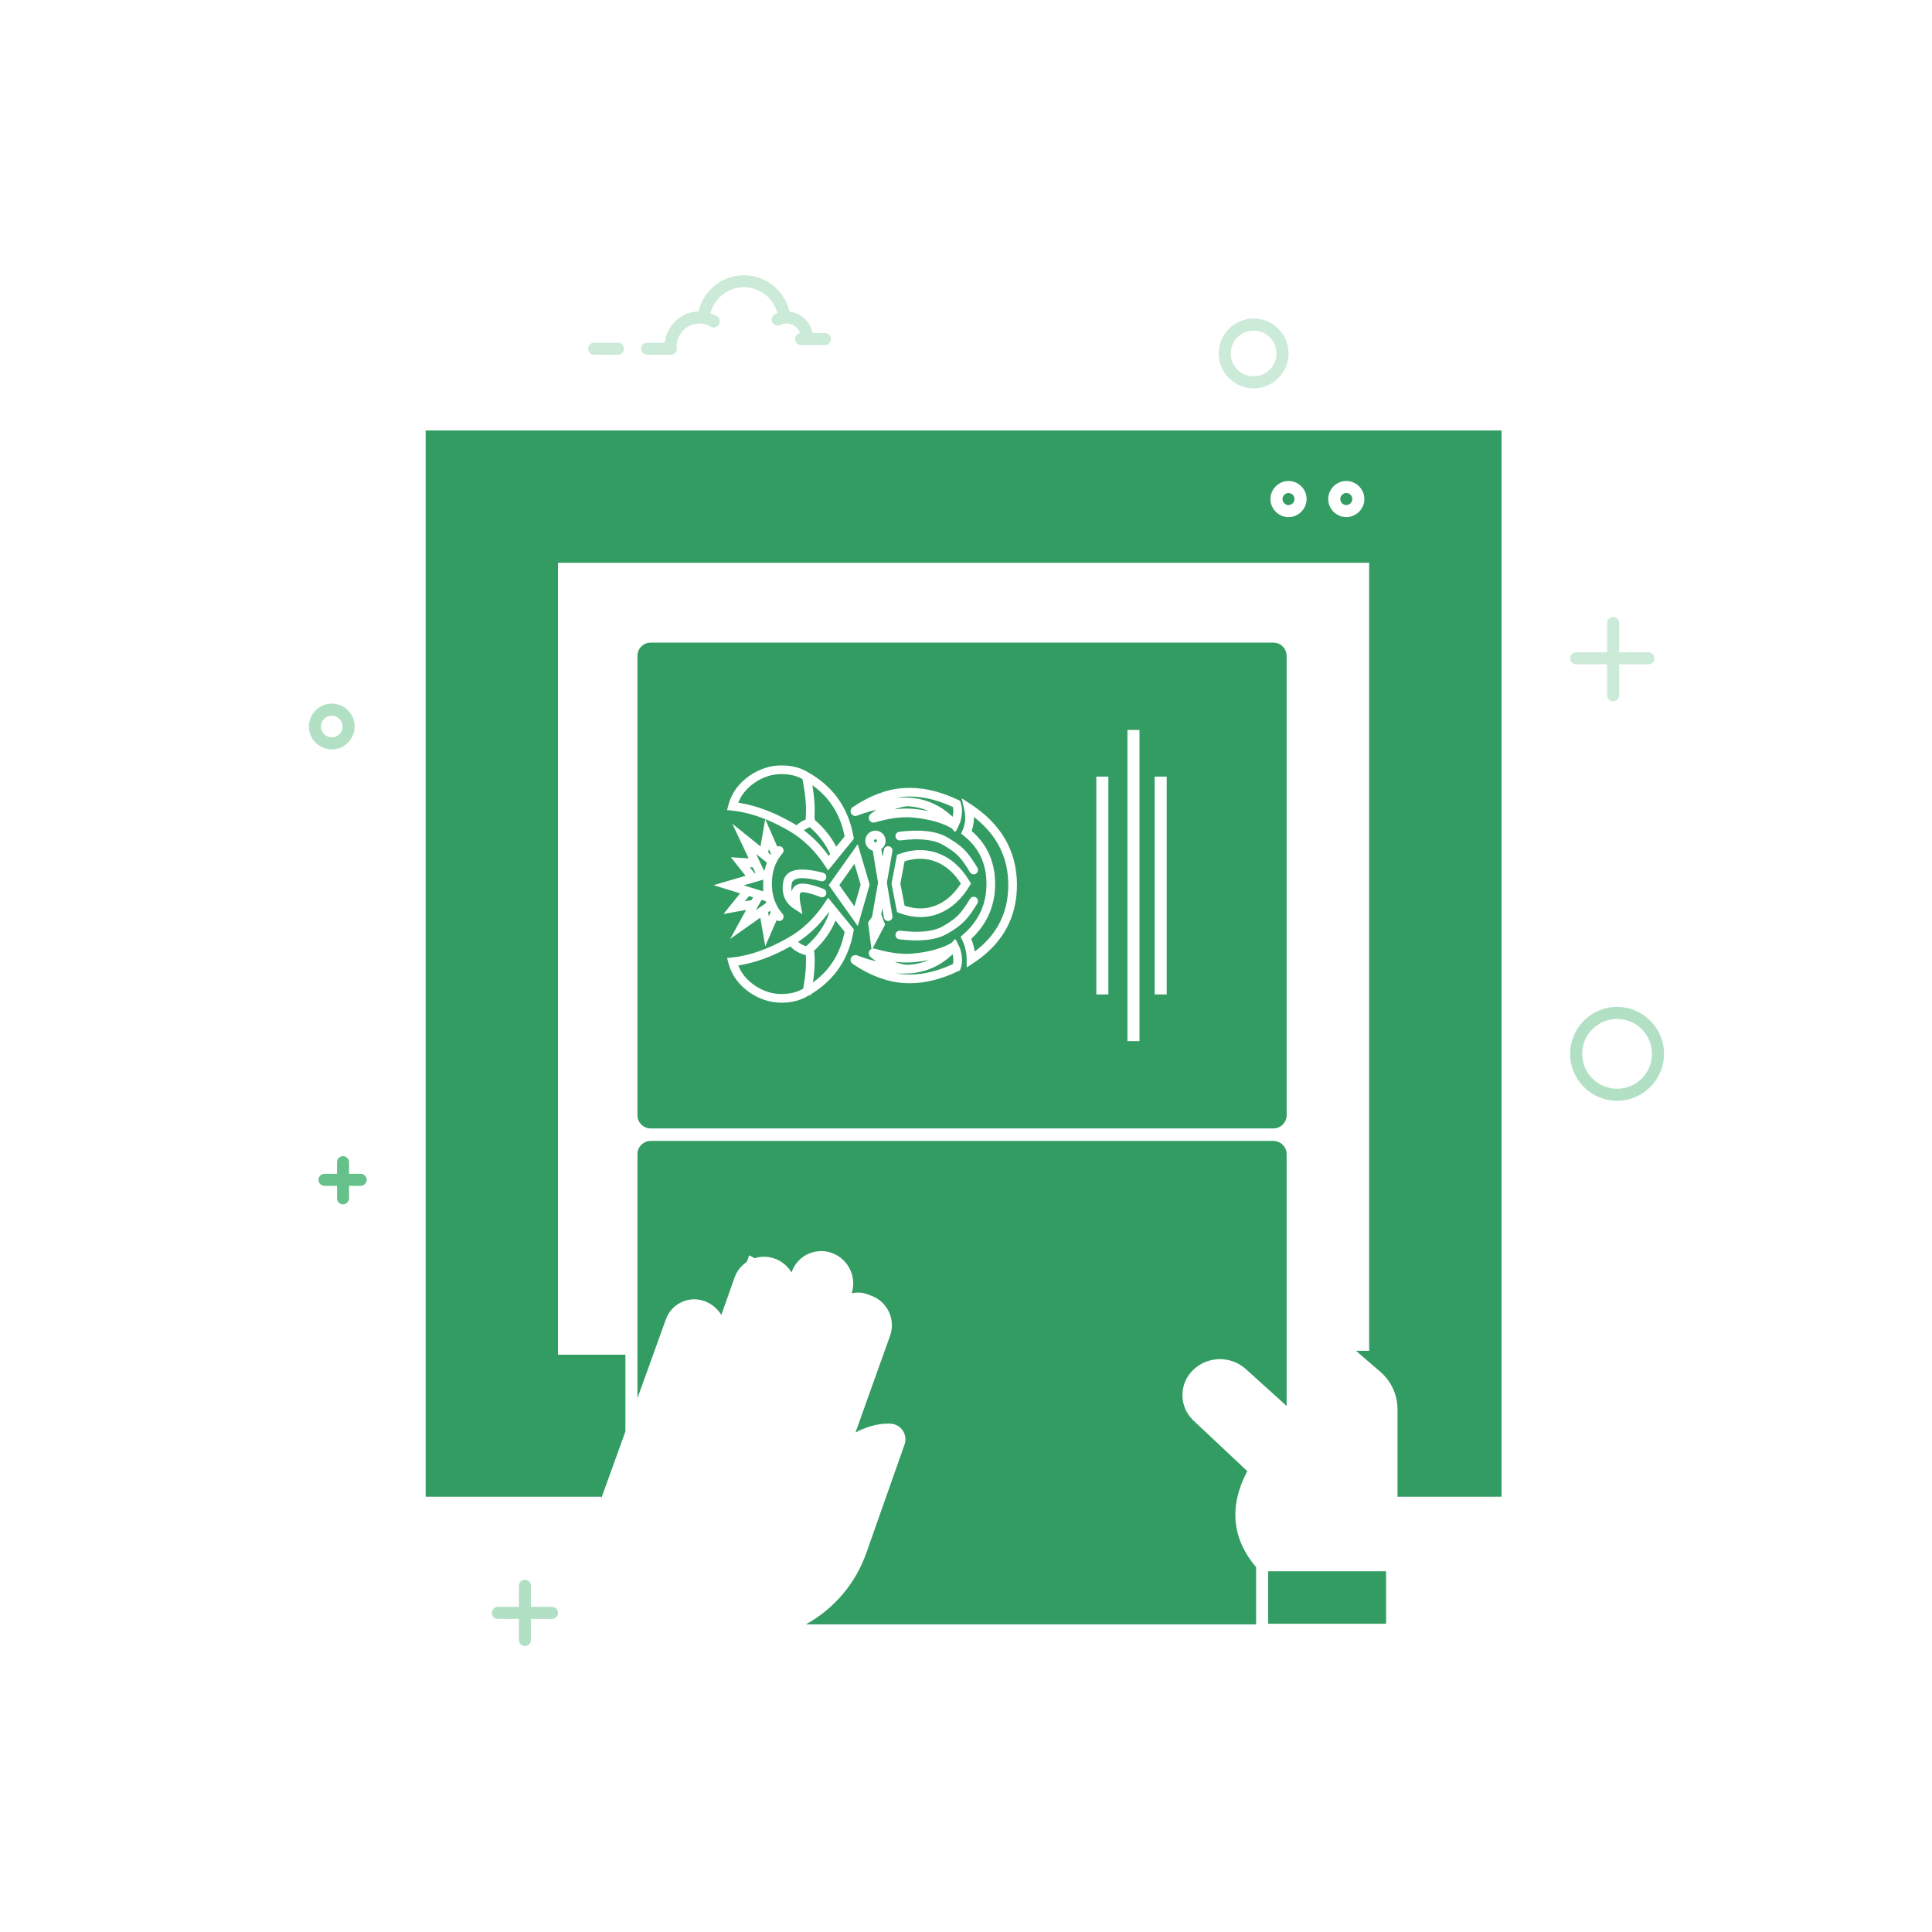 <svg width="400" height="400" viewBox="0 0 400 400" fill="none" xmlns="http://www.w3.org/2000/svg">
<rect width="400" height="400" fill="white"/>
<path fill-rule="evenodd" clip-rule="evenodd" d="M130.73 280.168H117.101V118.551H281.741V270.106V278.237H277.919L288.091 288.93V311.625H312.123V87.873H87.375V311.444H125.709L130.73 296.884V280.168Z" fill="#339C63"/>
<path d="M278.735 105.814C280.111 105.814 281.227 104.698 281.227 103.322C281.227 101.946 280.111 100.83 278.735 100.83C277.358 100.83 276.243 101.946 276.243 103.322C276.243 104.698 277.358 105.814 278.735 105.814Z" stroke="white" stroke-width="2.5"/>
<path d="M266.775 105.814C268.151 105.814 269.267 104.698 269.267 103.322C269.267 101.946 268.151 100.83 266.775 100.83C265.398 100.83 264.283 101.946 264.283 103.322C264.283 104.698 265.398 105.814 266.775 105.814Z" stroke="white" stroke-width="2.5"/>
<path d="M86.877 311.443V326.476" stroke="white" stroke-width="2.5"/>
<path d="M312.123 311.443V326.476" stroke="white" stroke-width="2.5"/>
<path fill-rule="evenodd" clip-rule="evenodd" d="M130.729 230.881V135.803C130.729 133.594 132.52 131.803 134.729 131.803H263.63C265.839 131.803 267.63 133.594 267.63 135.803V230.881C267.63 233.09 265.839 234.881 263.63 234.881H134.729C132.52 234.881 130.729 233.09 130.729 230.881Z" stroke="white" stroke-width="2.5"/>
<path fill-rule="evenodd" clip-rule="evenodd" d="M130.729 230.881V135.803C130.729 133.594 132.52 131.803 134.729 131.803H263.63C265.839 131.803 267.63 133.594 267.63 135.803V230.881C267.63 233.09 265.839 234.881 263.63 234.881H134.729C132.52 234.881 130.729 233.09 130.729 230.881Z" fill="#339C63"/>
<path fill-rule="evenodd" clip-rule="evenodd" d="M160.461 337.553C163.379 336.269 166.12 334.658 168.684 332.722C171.247 330.785 173.627 328.525 175.826 325.943L186.295 297.231L180.657 295.99L175.826 298.556L169.786 311.126L183.668 270.879L175.826 268.52L162.862 299.825L175.826 262.737L167.37 259.9L154.083 295.99L163.746 264.444L155.118 259.9L142.432 294.019L150.643 274.92C149.185 272.899 147.701 271.552 146.192 270.879C144.682 270.206 143.146 270.206 141.584 270.879L130.729 293.691V238.973C130.729 236.764 132.52 234.973 134.729 234.973H263.63C265.839 234.973 267.63 236.764 267.63 238.973V294.019C258.645 282.404 252.211 279.133 248.326 284.206C244.441 289.279 248.263 296.321 259.791 305.332C257.48 308.857 256.434 312.074 256.654 314.983C256.874 317.891 258.425 321.362 261.308 325.396L261.693 333.36C261.8 335.566 260.098 337.441 257.891 337.548C257.827 337.551 257.762 337.553 257.698 337.553H160.461Z" fill="#339C63"/>
<path d="M287.242 324.979H261.897V338.058H287.242V324.979Z" fill="#339C63"/>
<path d="M259.549 80.399C263.54 80.399 266.775 77.164 266.775 73.173C266.775 69.182 263.54 65.947 259.549 65.947C255.558 65.947 252.323 69.182 252.323 73.173C252.323 77.164 255.558 80.399 259.549 80.399ZM259.549 77.907C256.934 77.907 254.815 75.788 254.815 73.173C254.815 70.558 256.934 68.439 259.549 68.439C262.164 68.439 264.283 70.558 264.283 73.173C264.283 75.788 262.164 77.907 259.549 77.907Z" fill="#CCEAD8"/>
<path d="M85.631 86.626H313.369V312.371H289.336L289.337 322.822L289.465 322.822V338.669L282.986 338.669L282.987 343.434C282.987 344.122 282.429 344.68 281.741 344.68C281.096 344.68 280.565 344.189 280.501 343.561L280.495 343.434L280.495 338.669H275.013L275.013 341.441C275.013 342.129 274.456 342.686 273.767 342.686C273.122 342.686 272.592 342.196 272.528 341.568L272.522 341.441L272.521 338.669H261.309L261.309 338.798H162.644V338.433L161.018 339.245L159.905 337.016L164.76 334.592C170.35 331.8 174.667 326.994 176.848 321.152L177.004 320.722L184.927 298.24C184.952 298.171 184.966 298.099 184.969 298.026C184.988 297.614 184.669 297.264 184.257 297.245C183.22 297.198 182.177 297.327 181.122 297.635C179.364 298.149 177.615 299.018 175.873 300.249L175.783 300.312L171.065 313.512L168.719 312.673L181.929 275.721C182.645 273.718 181.673 271.518 179.741 270.686L179.552 270.61L178.702 270.293C177.185 269.731 175.509 270.455 174.869 271.915L174.802 272.08L174.771 272.068L164.033 301.456L161.692 300.601L173.905 267.178C174.673 265.078 173.671 262.758 171.647 261.864L171.392 261.761L171.355 261.747C169.342 261.034 167.139 262.031 166.334 263.983L166.26 264.174L164.037 270.445L163.933 270.407L154.16 297.368L151.818 296.519L162.06 268.26C162.814 266.18 161.808 263.887 159.797 263.02L159.536 262.918C157.514 262.203 155.301 263.208 154.494 265.169L154.421 265.362L150.147 277.456C150.097 277.655 150.039 277.853 149.971 278.05L149.888 278.278L149.482 279.333L148.852 281.119L148.802 281.101L143.022 296.133L140.696 295.239L147.151 278.453L147.752 276.752C148.193 274.754 147.177 272.671 145.25 271.82C145.171 271.785 145.09 271.752 145.009 271.723C143.128 271.044 141.06 271.965 140.292 273.786L140.22 273.971L126.498 311.983C124.973 316.209 124.782 320.798 125.946 325.129L126.076 325.593L123.684 326.292C122.352 321.735 122.379 316.899 123.746 312.372L85.631 312.371L85.631 86.626ZM88.123 89.118L88.123 309.88H124.497L124.496 310.188L129.484 296.372L129.483 280.477L115.531 280.478L115.531 116.526H283.469V279.668L280.737 279.667L285.795 284.031C287.964 285.902 289.243 288.594 289.332 291.448L289.337 291.765L289.336 309.879L310.878 309.88V89.118H88.123ZM262.554 325.314V336.178H286.972V325.314H262.554ZM248.619 292.114L248.705 292.201L261.362 304.1L260.874 304.953C257.062 311.612 257.42 317.475 261.933 322.823L286.845 322.822L286.845 291.765C286.845 289.617 285.951 287.57 284.385 286.112L284.167 285.917L268.876 272.725V293.333L280.999 304.282L279.329 306.131L256.276 285.311C254.128 283.371 250.847 283.421 248.759 285.424C246.873 287.233 246.811 290.228 248.619 292.114ZM118.023 119.018L118.023 277.986H129.483L129.484 238.959C129.484 237.336 130.223 235.885 131.383 234.926C130.288 234.02 129.568 232.676 129.491 231.163L129.484 230.894V135.789C129.484 132.971 131.711 130.674 134.501 130.561L134.717 130.556H263.644C266.462 130.556 268.759 132.783 268.872 135.573L268.876 135.789V230.894C268.876 232.517 268.138 233.967 266.978 234.927C268.086 235.843 268.81 237.208 268.872 238.743L268.876 238.959L268.876 269.434L277.918 277.235L277.919 277.176L280.978 277.176V119.018H118.023ZM131.976 289.469L137.876 273.125C139.045 269.888 142.617 268.21 145.855 269.379C145.991 269.428 146.125 269.482 146.257 269.541C147.587 270.128 148.64 271.088 149.344 272.247L152.071 264.532C153.241 261.222 156.818 259.452 160.141 260.493L160.479 260.61C161.959 261.164 163.127 262.189 163.874 263.452L163.912 263.342C165.082 260.043 168.65 258.282 171.962 259.323L172.187 259.399C172.269 259.428 172.269 259.428 172.35 259.459C175.683 260.742 177.414 264.398 176.336 267.769C177.301 267.531 178.341 267.553 179.349 267.881L179.572 267.958L180.421 268.275C183.682 269.49 185.397 273.046 184.351 276.336L184.276 276.56L177.12 296.574C178.21 296.012 179.312 295.568 180.424 295.243C181.593 294.902 182.764 294.735 183.932 294.744L184.37 294.756C186.157 294.838 187.54 296.353 187.458 298.14C187.447 298.378 187.41 298.613 187.348 298.842L187.277 299.069L179.354 321.55C177.135 327.848 172.678 333.095 166.853 336.307L260.063 336.305V324.468L260.054 324.459C255.084 318.589 254.439 311.964 258.107 304.827L258.235 304.581L247.019 294.037L246.821 293.839C244.06 290.96 244.155 286.387 247.034 283.626C249.998 280.782 254.618 280.651 257.736 283.278L257.946 283.462L266.385 291.084L266.385 238.959C266.385 237.501 265.247 236.31 263.811 236.223L263.644 236.218H134.717C133.259 236.218 132.067 237.356 131.981 238.792L131.976 238.959L131.976 289.469ZM131.976 135.789V230.894C131.976 232.351 133.114 233.543 134.55 233.63L134.717 233.635H263.644C265.102 233.635 266.294 232.497 266.38 231.061L266.385 230.894V135.789C266.385 134.331 265.247 133.139 263.811 133.053L263.644 133.048H134.717C133.203 133.048 131.976 134.275 131.976 135.789ZM239.062 160.793H241.554V205.89H239.062V160.793ZM233.425 151.129H235.917V215.553H233.425V151.129ZM226.983 160.793H229.474V205.89H226.983V160.793ZM198.868 193.954L199.397 193.493C202.635 190.675 204.238 187.2 204.238 183.005C204.238 178.951 202.774 175.724 199.82 173.255L199.53 173.018L198.986 172.587L199.267 171.952C199.587 171.231 199.771 170.523 199.825 169.826C199.872 169.209 199.822 168.522 199.672 167.765L199.601 167.437L199.102 165.267L200.966 166.484C207.277 170.607 210.494 176.156 210.546 183.052C210.596 189.807 207.693 195.201 201.895 199.147L201.528 199.392L200.139 200.304V198.642C200.139 197.947 200.056 197.244 199.89 196.532C199.753 195.941 199.567 195.391 199.333 194.88L199.187 194.578L198.868 193.954ZM203.377 195.698L203.434 195.645L203.476 195.607L203.508 195.576L203.516 195.569L203.533 195.552L203.578 195.51L203.612 195.478L203.601 195.488L203.772 195.324L203.78 195.316L203.799 195.297L203.817 195.28L203.867 195.231L203.897 195.201L203.837 195.26C204.034 195.066 204.226 194.869 204.411 194.669L204.685 194.368L204.821 194.212L204.793 194.245L204.821 194.212L204.836 194.195L204.85 194.179L204.856 194.171L204.901 194.119L205.011 193.988L204.98 194.026L205.077 193.909L205.116 193.862L205.182 193.781L205.197 193.762L205.242 193.706L205.259 193.684L205.298 193.636L205.308 193.623L205.336 193.588L205.35 193.569L205.359 193.558L205.423 193.475L205.424 193.474L205.466 193.419L205.471 193.413L205.529 193.336L205.538 193.324L205.564 193.29L205.591 193.254L205.603 193.238L205.624 193.209L205.653 193.169L205.712 193.089L205.733 193.06L205.769 193.009L205.785 192.987L205.803 192.962L205.808 192.955L205.831 192.922L205.845 192.903L205.851 192.894L205.864 192.876L205.931 192.779L205.951 192.751L205.967 192.727L205.99 192.693L205.992 192.69L206.032 192.631L206.056 192.595L206.071 192.573L206.167 192.428L206.174 192.417L206.252 192.295L206.327 192.176L206.357 192.129L206.38 192.09L206.379 192.093L206.357 192.129L206.348 192.142L206.379 192.093L206.391 192.073L206.399 192.06L206.465 191.951L206.516 191.866L206.586 191.746C206.62 191.687 206.654 191.627 206.688 191.567C206.749 191.46 206.808 191.352 206.865 191.243L206.777 191.408L206.855 191.263L206.906 191.167L206.949 191.084L206.974 191.035L207.049 190.886L207.05 190.884L207.117 190.75L207.193 190.59L207.233 190.505L207.275 190.414L207.233 190.504L207.301 190.357L207.306 190.346L207.375 190.191L207.382 190.175L207.415 190.097L207.457 189.999L207.493 189.913L207.46 189.992L207.533 189.817L207.57 189.723L207.602 189.644C207.623 189.59 207.644 189.536 207.665 189.482L207.686 189.424L207.704 189.376L207.743 189.271L207.741 189.277L207.743 189.271L207.747 189.26L207.751 189.25L207.75 189.252L207.747 189.26L207.743 189.271L207.75 189.252L207.756 189.235L207.818 189.059C207.858 188.946 207.896 188.833 207.932 188.719L207.907 188.795L207.939 188.699L207.987 188.545L207.992 188.529L208.037 188.379L208.051 188.336L208.056 188.318L208.051 188.336C208.089 188.205 208.126 188.073 208.162 187.941L208.113 188.12C208.183 187.867 208.248 187.611 208.307 187.353C208.38 187.032 208.444 186.707 208.499 186.378L208.521 186.242L208.526 186.209L208.541 186.116C208.554 186.028 208.567 185.94 208.579 185.851L208.583 185.824L208.585 185.807L208.579 185.851L208.585 185.806L208.586 185.797L208.579 185.851C208.629 185.489 208.667 185.121 208.696 184.748C208.717 184.465 208.732 184.179 208.742 183.89L208.751 183.464L208.752 183.066C208.711 177.596 206.505 173.097 202.088 169.514L201.743 169.241L201.631 169.155L201.635 169.275L201.635 169.45L201.632 169.623L201.613 169.963C201.57 170.529 201.462 171.095 201.289 171.661L201.177 172L201.16 172.043L201.259 172.125C204.235 174.735 205.826 178.104 206.014 182.181L206.028 182.591L206.032 183.005C206.032 187.293 204.52 190.962 201.519 193.966L201.214 194.264L201.076 194.393L201.127 194.509C201.336 195.02 201.506 195.559 201.638 196.125L201.728 196.547L201.802 196.968L201.806 197.004L202.232 196.675C202.424 196.523 202.611 196.37 202.794 196.214L203.008 196.029L203.218 195.842L203.434 195.645L203.364 195.71L203.283 195.784L203.377 195.698ZM185.398 193.582L185.405 193.47C185.461 193.016 185.847 192.683 186.293 192.683L186.406 192.69C187.588 192.836 188.679 192.91 189.678 192.913L190.048 192.911C192.244 192.879 193.973 192.489 195.234 191.758L195.774 191.439C198.181 189.99 199.048 189.02 200.83 186.096C200.989 185.835 201.259 185.684 201.542 185.667L201.648 185.667C201.791 185.675 201.933 185.717 202.063 185.797C202.486 186.054 202.62 186.606 202.362 187.029C200.305 190.405 199.237 191.511 196.134 193.31C194.58 194.211 192.554 194.67 190.056 194.705L189.657 194.707C188.584 194.703 187.427 194.623 186.186 194.47C185.732 194.414 185.399 194.028 185.398 193.582ZM198.549 177.377L198.536 177.363L198.501 177.326L198.485 177.308L198.483 177.307L198.435 177.257L198.425 177.247L198.392 177.211L198.376 177.197L198.335 177.155L198.309 177.129L198.239 177.06L198.234 177.054L198.216 177.038L198.153 176.976L198.065 176.894L198.057 176.888L198.046 176.878L198.012 176.847L197.986 176.823L197.978 176.816L197.977 176.813L197.931 176.774L197.897 176.743L197.829 176.684L197.875 176.725L197.81 176.668L197.775 176.638L197.745 176.613L197.639 176.524C197.579 176.474 197.518 176.425 197.456 176.377C197.358 176.3 197.258 176.224 197.155 176.148L197.133 176.134L197.11 176.116L197.155 176.148C197.02 176.05 196.88 175.951 196.734 175.852C196.693 175.825 196.652 175.797 196.61 175.77L196.734 175.852C196.513 175.703 196.278 175.552 196.026 175.397L195.774 175.243L195.234 174.924C193.973 174.193 192.244 173.804 190.048 173.772L189.678 173.769L189.299 173.774C188.405 173.792 187.44 173.865 186.406 173.993C185.952 174.049 185.535 173.756 185.426 173.324L185.405 173.213L185.398 173.1C185.399 172.654 185.732 172.269 186.186 172.212C190.53 171.676 193.844 172.045 196.134 173.372C196.603 173.645 197.026 173.901 197.413 174.152C197.538 174.232 197.658 174.312 197.775 174.392C197.811 174.417 197.847 174.441 197.883 174.466C197.936 174.503 197.988 174.539 198.04 174.576C198.159 174.661 198.275 174.745 198.388 174.831C198.42 174.855 198.452 174.879 198.483 174.903C198.594 174.988 198.7 175.073 198.805 175.159L198.905 175.243L199.023 175.344C199.041 175.359 199.059 175.375 199.076 175.39C199.121 175.429 199.164 175.468 199.207 175.506C199.241 175.537 199.274 175.568 199.307 175.598C199.333 175.622 199.358 175.646 199.384 175.67C199.429 175.714 199.475 175.757 199.519 175.801L199.64 175.922L199.699 175.982C199.724 176.007 199.749 176.033 199.773 176.059C199.871 176.162 199.968 176.267 200.064 176.376C200.149 176.472 200.234 176.571 200.318 176.673L200.392 176.762C200.482 176.872 200.571 176.985 200.66 177.102C200.855 177.355 201.05 177.625 201.25 177.917C201.299 177.988 201.348 178.06 201.397 178.134C201.519 178.316 201.644 178.506 201.772 178.706L201.963 179.007L202.362 179.653C202.62 180.076 202.486 180.628 202.063 180.886C201.966 180.945 201.861 180.984 201.755 181.003L201.648 181.016L201.542 181.015C201.259 180.998 200.989 180.847 200.83 180.587L200.803 180.542L200.636 180.27C200.509 180.064 200.386 179.868 200.267 179.682C200.185 179.553 200.105 179.429 200.026 179.31C199.939 179.178 199.854 179.051 199.77 178.929C199.615 178.703 199.465 178.492 199.315 178.294L199.313 178.292L199.306 178.283L199.3 178.275L199.271 178.237L199.267 178.232L199.257 178.219L199.228 178.18L199.286 178.256C199.223 178.173 199.16 178.092 199.097 178.013L199.09 178.004L199.076 177.987L199.072 177.982L199.037 177.938L199.004 177.899L198.986 177.877L198.965 177.852L198.952 177.836L198.906 177.779L198.867 177.734L198.861 177.727L198.852 177.716L198.853 177.718L198.849 177.713L198.826 177.686L198.805 177.662L198.795 177.65L198.785 177.639L198.784 177.637L198.739 177.585L198.709 177.553L198.693 177.535L198.67 177.509L198.653 177.489L198.61 177.443L198.6 177.432L198.593 177.425L198.577 177.405L198.552 177.38L198.549 177.377ZM184.577 182.932L185.721 176.977L186.201 176.804C187.711 176.258 189.182 175.99 190.61 176.002L190.967 176.011C192.15 176.06 193.304 176.303 194.423 176.742C196.872 177.702 198.913 179.502 200.539 182.114L200.758 182.475L201.029 182.934L200.756 183.392C199.086 186.184 196.975 188.107 194.43 189.13C193.252 189.603 192.034 189.85 190.779 189.874L190.437 189.874C189.176 189.857 187.879 189.616 186.551 189.153L186.189 189.021L185.72 188.844L184.577 182.932ZM176.101 167.93L176.109 167.811C176.146 167.535 176.297 167.279 176.54 167.116C180.083 164.727 183.576 163.404 187.013 163.162C190.511 162.916 194.153 163.667 197.931 165.401L198.425 165.633L198.757 165.792L198.881 166.138L198.965 166.397C199.171 167.095 199.222 167.865 199.123 168.701C199.08 169.069 199.014 169.422 198.924 169.76L198.826 170.093L198.853 170.105L198.709 170.424C198.646 170.589 198.577 170.749 198.501 170.905L198.383 171.137L197.979 172.019L197.917 171.983L197.745 172.295L197.003 171.462L196.781 171.34C194.684 170.221 192.032 169.519 188.822 169.243C186.713 169.062 184.15 169.4 181.14 170.265C180.612 170.418 180.059 170.112 179.906 169.583C179.796 169.198 179.926 168.783 180.239 168.532C180.638 168.21 181.035 167.91 181.431 167.633C180.541 167.852 179.624 168.12 178.68 168.438L177.967 168.685L177.439 168.878L177.329 168.912C176.886 169.02 176.42 168.806 176.21 168.396L176.163 168.29L176.127 168.171L176.106 168.051L176.101 167.93ZM176.101 198.752L176.106 198.632L176.127 198.512L176.163 198.393C176.342 197.914 176.849 197.653 177.329 197.771L177.439 197.805L177.967 197.997C179.164 198.425 180.318 198.775 181.431 199.049C181.035 198.772 180.638 198.473 180.239 198.151C179.926 197.899 179.796 197.485 179.906 197.1C179.987 196.818 180.182 196.6 180.426 196.48L179.725 190.984L180.567 189.785C180.567 189.77 180.567 189.755 180.568 189.74L180.58 189.628L181.796 182.738L181.608 181.613L180.691 176.11C179.848 175.877 179.216 175.132 179.153 174.231L179.148 174.08C179.148 172.918 180.09 171.975 181.253 171.975C182.415 171.975 183.357 172.918 183.357 174.08C183.357 174.794 183.002 175.425 182.459 175.805L182.731 177.439L182.996 175.938C183.082 175.45 183.548 175.124 184.036 175.21C184.486 175.29 184.798 175.692 184.776 176.137L184.763 176.249L183.616 182.748L184.764 189.636L184.776 189.748C184.794 190.194 184.478 190.593 184.027 190.668C183.576 190.744 183.148 190.468 183.02 190.041L182.995 189.931L182.681 188.046L182.454 189.332L183.251 191.428L180.642 196.403C180.801 196.366 180.972 196.369 181.14 196.417C184.15 197.283 186.713 197.62 188.822 197.439C192.032 197.163 194.684 196.461 196.781 195.342L197.003 195.221L197.745 194.388L197.917 194.7L197.979 194.664L198.383 195.546C198.506 195.774 198.615 196.012 198.709 196.258L198.853 196.577L198.826 196.59C198.967 197.027 199.066 197.491 199.123 197.981C199.222 198.817 199.171 199.587 198.965 200.286L198.881 200.544L198.757 200.89L198.425 201.05C194.47 202.949 190.663 203.777 187.013 203.52C183.576 203.279 180.083 201.956 176.54 199.567C176.297 199.403 176.146 199.147 176.109 198.871L176.101 198.752ZM186.404 182.931L187.288 187.508L187.5 187.578C189.505 188.212 191.377 188.245 193.139 187.688L193.469 187.576L193.761 187.465C195.608 186.723 197.202 185.407 198.549 183.498L198.784 183.155L198.93 182.929L198.785 182.703C197.55 180.83 196.088 179.497 194.395 178.685L194.075 178.539L193.768 178.412C192.793 178.03 191.788 177.825 190.747 177.799L190.399 177.797L190.049 177.808C189.345 177.843 188.625 177.958 187.888 178.153L187.519 178.257L187.287 178.33L186.404 182.931ZM185.481 165.161L185.927 165.134L186.478 165.113C187.025 165.099 187.562 165.107 188.088 165.137L188.611 165.174L189.01 165.214L189.405 165.263C192.15 165.648 194.603 166.787 196.746 168.667L197.065 168.955L197.233 169.115L197.246 169.068L197.283 168.881L197.315 168.689L197.342 168.492L197.365 168.243L197.377 168.002C197.382 167.766 197.369 167.544 197.338 167.334L197.301 167.129L197.289 167.082L197.169 167.025C193.657 165.416 190.317 164.729 187.139 164.952C186.899 164.969 186.659 164.991 186.418 165.02L186.056 165.068L185.481 165.161ZM185.481 201.521L186.056 201.615C186.418 201.667 186.779 201.706 187.139 201.731C190.317 201.954 193.657 201.267 197.169 199.658L197.289 199.601L197.301 199.553C197.358 199.286 197.384 198.995 197.377 198.681L197.365 198.44L197.342 198.19C197.326 198.058 197.307 197.928 197.283 197.802L197.246 197.615L197.233 197.567L197.065 197.728C194.847 199.78 192.288 201.015 189.405 201.419L189.01 201.469L188.611 201.509C187.919 201.568 187.208 201.588 186.478 201.57L185.927 201.549L185.481 201.521ZM185.217 167.566L185.589 167.522C186.629 167.408 187.607 167.375 188.522 167.424L188.975 167.456L189.544 167.51C190.508 167.609 191.428 167.746 192.302 167.922C191.101 167.398 189.82 167.078 188.457 166.961C188.259 166.944 188.059 166.931 187.856 166.927L187.568 166.953C187.006 167.015 186.432 167.142 185.846 167.336L185.493 167.46L185.217 167.566ZM185.217 199.116L185.493 199.223C186.202 199.487 186.894 199.655 187.568 199.729L187.856 199.755C188.059 199.752 188.259 199.738 188.457 199.721C189.82 199.604 191.101 199.285 192.302 198.76C191.428 198.936 190.508 199.074 189.544 199.173L188.975 199.227C187.931 199.316 186.802 199.294 185.589 199.161L185.217 199.116ZM180.942 174.08C180.942 174.252 181.081 174.391 181.253 174.391C181.424 174.391 181.563 174.252 181.563 174.08C181.563 173.909 181.424 173.769 181.253 173.769C181.081 173.769 180.942 173.909 180.942 174.08ZM171.581 183.249L177.583 174.783L180.058 183.162L177.593 191.735L171.581 183.249ZM173.78 183.251L176.899 187.654L178.189 183.169L176.909 178.836L173.78 183.251ZM168.197 162.578C168.288 163.124 168.365 163.656 168.43 164.175C168.439 164.254 168.448 164.332 168.458 164.41C168.5 164.766 168.535 165.115 168.565 165.457C168.57 165.517 168.575 165.577 168.579 165.636C168.588 165.735 168.595 165.833 168.602 165.931L168.609 166.044L168.617 166.151C168.625 166.278 168.632 166.404 168.638 166.529C168.64 166.573 168.642 166.618 168.644 166.662C168.65 166.785 168.654 166.905 168.658 167.025C168.66 167.098 168.662 167.17 168.664 167.242C168.666 167.336 168.668 167.43 168.669 167.522L168.67 167.668L168.671 167.812C168.671 167.894 168.67 167.975 168.67 168.056L168.665 168.318L168.659 168.548C168.657 168.612 168.655 168.675 168.652 168.738C168.647 168.853 168.642 168.967 168.635 169.08L168.629 169.177L168.73 169.797C170.643 171.466 172.113 173.3 173.134 175.298L174.869 173.169L174.785 172.753C173.89 168.578 171.816 165.28 168.541 162.828L168.197 162.578ZM166.445 171.917L166.482 171.944C168.26 173.286 169.864 174.911 171.292 176.815L171.58 177.206L171.881 176.838C170.988 174.813 169.589 172.954 167.676 171.259C167.206 171.428 166.797 171.647 166.445 171.917ZM165.235 195L165.39 195.13C165.81 195.464 166.311 195.724 166.9 195.91C169.217 193.873 170.788 191.601 171.629 189.087L171.667 188.968L171.579 188.86L171.292 189.253C169.538 191.592 167.518 193.509 165.235 195ZM162.136 182.702C162.567 179.935 165.496 179.414 170.416 180.697C170.895 180.822 171.183 181.312 171.058 181.791C170.961 182.16 170.649 182.415 170.292 182.456L170.184 182.462C170.111 182.462 170.037 182.452 169.963 182.433C168.381 182.02 167.135 181.822 166.194 181.81L166.01 181.81C164.69 181.83 164.022 182.248 163.908 182.979C163.821 183.538 163.815 184.039 163.891 184.489L163.906 184.569L163.914 184.541C164.08 183.946 164.399 183.505 164.895 183.229L165.034 183.157C166.082 182.668 167.834 183 170.514 184.04C170.976 184.219 171.205 184.739 171.026 185.201C170.902 185.52 170.615 185.729 170.296 185.767L170.189 185.773C170.081 185.773 169.972 185.754 169.865 185.712L169.329 185.51C167.876 184.979 166.812 184.729 166.215 184.721L166.108 184.722C165.973 184.727 165.868 184.748 165.793 184.783C165.724 184.815 165.654 184.926 165.605 185.224C165.54 185.62 165.564 186.189 165.685 186.919L165.736 187.2L166.13 189.273L164.364 188.119C162.523 186.915 161.769 185.054 162.136 182.702ZM169.865 202.142L169.84 202.164L169.874 202.133L169.865 202.142L169.88 202.128L169.888 202.12L169.92 202.091L169.941 202.072L169.963 202.051L169.964 202.05L169.972 202.043L169.98 202.035L170.019 201.999L170.026 201.992L170.038 201.981L170.074 201.947L170.084 201.937L170.124 201.899L170.128 201.895L170.172 201.853L170.188 201.837L170.196 201.83L170.189 201.836L170.206 201.82L170.212 201.814L170.234 201.793L170.375 201.653L170.401 201.627L170.374 201.655L170.409 201.619L170.436 201.592L170.46 201.567L170.495 201.532L170.527 201.499L170.539 201.487L170.563 201.462L170.569 201.456L170.576 201.448L170.574 201.451L170.613 201.41L170.616 201.407L170.649 201.372L170.686 201.334L170.703 201.315L170.714 201.304L170.734 201.283L170.762 201.253L170.801 201.211L170.812 201.199L170.818 201.193L170.824 201.186L170.826 201.184L170.837 201.172L170.858 201.149L170.869 201.137L170.895 201.108L170.931 201.068L170.93 201.07L170.935 201.064L170.937 201.062L170.963 201.033L170.972 201.023L170.977 201.017L170.987 201.006L170.989 201.004L171.001 200.99L171.017 200.972L171.026 200.962L171.031 200.956L171.034 200.953L171.057 200.927L171.061 200.923L171.065 200.918L171.075 200.907L171.079 200.902L171.081 200.9L171.086 200.894L171.09 200.89L171.118 200.857L171.13 200.843L171.131 200.842L171.176 200.79L171.196 200.767L171.208 200.753L171.229 200.728L171.232 200.725L171.243 200.712L171.281 200.667L171.291 200.655L171.339 200.598L171.354 200.58L171.367 200.565L171.391 200.535L171.409 200.513L171.412 200.509L171.446 200.468L171.45 200.464L171.454 200.458L171.567 200.317L171.499 200.402L171.628 200.241L171.693 200.157L171.695 200.154L171.735 200.102L171.75 200.083L171.754 200.078L171.853 199.947L171.881 199.909L171.925 199.849L171.927 199.847L171.949 199.816L171.953 199.811L171.962 199.799L171.963 199.798L171.968 199.791L171.991 199.759L172.026 199.71L172.08 199.634L172.061 199.662L172.082 199.632L172.13 199.564L172.187 199.482L172.221 199.432L172.216 199.44L172.247 199.394L172.27 199.36L172.292 199.328L172.306 199.307L172.292 199.327L172.329 199.273L172.378 199.198L172.386 199.186L172.391 199.178L172.408 199.153L172.412 199.147L172.441 199.103L172.521 198.977L172.574 198.893L172.649 198.772L172.662 198.751L172.702 198.685L172.743 198.617L172.801 198.519L172.843 198.447L172.853 198.43L172.868 198.404L172.924 198.306L172.955 198.251L172.997 198.176L172.995 198.179L173.009 198.154L173.039 198.1L173.067 198.049L173.115 197.959L173.133 197.925L173.148 197.897L173.153 197.889L173.24 197.72L173.299 197.604L173.343 197.516L173.422 197.355L173.382 197.436L173.428 197.343L173.471 197.251L173.515 197.158C173.541 197.102 173.568 197.044 173.593 196.987L173.598 196.977L173.604 196.963L173.606 196.959L173.61 196.95L173.621 196.925L173.682 196.788L173.731 196.673L173.77 196.582L173.782 196.552L173.81 196.484L173.814 196.474L173.826 196.445L173.841 196.41L173.851 196.386L173.861 196.359L173.926 196.196L173.938 196.165L173.974 196.071L173.992 196.024L173.983 196.048L174.003 195.995L174.008 195.982L174.015 195.964L174.012 195.971L174.008 195.982L174.003 195.995L174.012 195.971L174.021 195.946L174.074 195.806L174.092 195.753L174.115 195.689L174.079 195.789L174.219 195.391C174.265 195.251 174.311 195.111 174.354 194.969C174.426 194.737 174.494 194.502 174.557 194.264C174.602 194.096 174.645 193.925 174.686 193.754L174.785 193.314L174.869 192.899L172.986 190.586C172.036 192.92 170.51 195.046 168.417 196.961L168.577 196.944C168.76 198.827 168.674 200.977 168.322 203.398L168.641 203.163L168.8 203.038L168.982 202.898L169.119 202.787C169.277 202.659 169.43 202.528 169.581 202.396L169.589 202.39L169.6 202.38L169.604 202.377L169.659 202.328L169.691 202.3L169.652 202.334L169.777 202.222L169.777 202.222L169.782 202.218L169.786 202.214L169.798 202.203L169.808 202.194L169.809 202.193L169.831 202.173L169.865 202.142ZM152.851 166.185L153.249 166.248C156.745 166.838 160.393 168.234 164.196 170.429L164.645 170.695L164.915 170.864C165.453 170.359 166.091 169.958 166.825 169.663L166.791 169.659L166.827 169.239C166.981 167.112 166.777 164.584 166.209 161.66L166.135 161.296L165.816 161.126C164.705 160.547 163.282 160.263 161.795 160.269L161.451 160.276C161.336 160.279 161.221 160.285 161.105 160.292C159.205 160.412 157.205 161.234 155.582 162.543C154.408 163.49 153.547 164.589 152.991 165.848L152.851 166.185ZM152.851 199.882L152.991 200.219C153.547 201.479 154.408 202.578 155.582 203.524C157.205 204.833 159.205 205.655 161.105 205.775C161.336 205.79 161.566 205.797 161.795 205.798L162.137 205.794C163.499 205.758 164.79 205.475 165.816 204.941C165.976 204.858 166.134 204.773 166.29 204.687C166.778 202.04 166.961 199.729 166.841 197.754C165.525 197.427 164.453 196.825 163.644 195.952C160.24 197.855 156.961 199.112 153.805 199.719L153.249 199.819L152.851 199.882ZM159.917 184.522L159.926 184.589L159.956 184.787L159.974 184.892L159.988 184.973L159.995 185.007L160.024 185.158L160.009 185.081L160.026 185.166L160.061 185.334L160.034 185.207L160.062 185.335L160.067 185.361L160.102 185.508L160.103 185.512L160.107 185.531L160.121 185.587L160.145 185.681L160.15 185.699L160.173 185.784L160.163 185.748L160.193 185.855C160.207 185.907 160.222 185.958 160.238 186.01L160.242 186.023L160.256 186.069L160.269 186.11L160.292 186.183L160.345 186.343L160.352 186.363L160.407 186.516C160.512 186.799 160.63 187.074 160.762 187.341L160.898 187.531L160.869 187.55L160.877 187.564L161.048 187.87C161.07 187.907 161.092 187.945 161.114 187.982L161.14 188.024L161.176 188.082L161.208 188.132L161.215 188.144L161.217 188.147L161.224 188.158L161.261 188.215L161.276 188.238L161.262 188.216L161.329 188.317L161.334 188.324L161.349 188.347L161.373 188.381L161.374 188.382L161.396 188.414L161.441 188.478L161.45 188.491L161.524 188.594L161.54 188.615L161.551 188.631L161.573 188.659L161.627 188.732L161.592 188.685L161.65 188.761L161.637 188.745L161.663 188.779L161.686 188.807L161.669 188.786L161.711 188.839L161.731 188.864L161.716 188.846L161.741 188.877L161.842 189.001C161.896 189.065 161.95 189.129 162.005 189.192C162.332 189.564 162.296 190.131 161.923 190.458C161.883 190.493 161.84 190.524 161.796 190.551C161.77 190.567 161.743 190.581 161.716 190.594C161.663 190.619 161.608 190.639 161.552 190.653L161.49 190.667C161.478 190.669 161.466 190.671 161.454 190.672C161.427 190.676 161.401 190.678 161.374 190.68L161.35 190.681L161.325 190.681C161.303 190.68 161.282 190.68 161.261 190.678C161.237 190.676 161.212 190.673 161.188 190.669C161.176 190.667 161.164 190.665 161.152 190.663C161.125 190.657 161.098 190.65 161.072 190.642C161.06 190.639 161.049 190.635 161.037 190.631C161.015 190.624 160.993 190.615 160.972 190.606L160.922 190.582C160.906 190.574 160.889 190.564 160.872 190.554C160.853 190.543 160.836 190.532 160.818 190.52C160.812 190.515 160.805 190.511 160.799 190.506L158.436 195.903L157.409 189.994L151.177 194.395L154.477 188.389L149.792 189.234L153.235 184.951L147.741 183.264L154.364 181.324L151.318 177.48L154.999 177.725L151.615 170.542L157.454 175.236L158.435 169.596L158.438 169.598L160.932 175.29C161.002 175.256 161.075 175.23 161.151 175.215C161.173 175.21 161.195 175.207 161.217 175.204C161.425 175.177 161.642 175.223 161.826 175.345C161.86 175.368 161.892 175.392 161.923 175.42C162.296 175.747 162.332 176.313 162.005 176.686C160.543 178.35 159.812 180.42 159.812 182.939C159.812 183.251 159.824 183.557 159.846 183.856L159.856 183.971L159.857 183.997L159.862 184.041C159.867 184.103 159.874 184.164 159.88 184.225L159.866 184.087L159.884 184.256L159.905 184.435L159.907 184.449L159.906 184.446L159.909 184.467L159.907 184.451L159.917 184.522ZM159.052 176.52L159.588 176.952L159.654 176.846L159.183 175.77L159.052 176.52ZM159.031 188.849L159.183 189.725L159.556 188.872L159.504 188.785L159.49 188.761L159.394 188.593L159.031 188.849ZM156.552 176.814L158.155 180.213L158.308 180.167L158.323 180.098L158.335 180.047L158.342 180.016L158.394 179.806L158.404 179.765L158.409 179.746L158.411 179.738L158.492 179.446L158.527 179.328C158.553 179.244 158.579 179.16 158.607 179.076C158.619 179.039 158.631 179.003 158.644 178.966C158.686 178.844 158.73 178.722 158.777 178.601L156.552 176.814ZM156.497 188.443L158.649 186.924L158.646 186.918L158.632 186.872L158.623 186.845L158.622 186.841L158.617 186.826L158.616 186.825L158.608 186.798L158.583 186.72L158.575 186.695L158.574 186.692L158.571 186.684L158.563 186.66L158.561 186.652L158.557 186.639L158.549 186.616L158.536 186.579L157.668 186.312L156.497 188.443ZM153.983 183.305L158.018 184.544L158.016 183.016L158.017 183.088L158.018 182.124L153.983 183.305ZM155.239 179.54L156.222 180.78L156.412 180.724L155.874 179.582L155.239 179.54ZM154.196 186.617L155.585 186.367L155.586 186.372L155.915 185.774L155.08 185.518L154.196 186.617ZM165.176 192.859L165.177 192.858L165.197 192.844L165.225 192.823L165.231 192.819L165.234 192.816V192.817L165.235 192.816L165.254 192.802L165.255 192.801L165.39 192.7L165.4 192.693L165.403 192.69L165.431 192.669L165.442 192.661L165.475 192.636L165.487 192.626L165.529 192.595L165.531 192.593L165.57 192.563L165.573 192.561L165.575 192.559L165.592 192.546L165.594 192.545L165.605 192.536L165.606 192.535L165.612 192.531L165.644 192.506L165.645 192.505L165.669 192.487L165.671 192.485L165.685 192.474L165.702 192.461L165.741 192.43L165.767 192.409L165.796 192.386L165.81 192.375L165.815 192.371L165.837 192.354L165.839 192.352L165.855 192.339V192.34L165.863 192.333L165.892 192.309L165.934 192.276L165.969 192.247L166.01 192.214L166.011 192.213L166.025 192.202L166.072 192.164L166.084 192.154L166.085 192.153L166.108 192.134L166.103 192.139L166.129 192.117L166.208 192.051L166.214 192.046L166.219 192.042L166.251 192.015L166.26 192.007L166.263 192.005L166.281 191.989L166.29 191.982L166.3 191.974L166.317 191.959L166.33 191.948L166.333 191.946L166.34 191.94L166.37 191.914L166.39 191.897L166.398 191.89L166.444 191.851L166.48 191.82L166.481 191.819L166.494 191.808L166.505 191.798L166.542 191.766L166.585 191.728L166.605 191.711L166.633 191.686L166.65 191.671L166.655 191.667L166.663 191.66L166.672 191.652L166.696 191.631L166.716 191.613L166.744 191.588L166.749 191.583L166.767 191.567L166.79 191.547L166.795 191.542L166.801 191.537L166.825 191.515L166.828 191.513H166.827L166.841 191.501L166.845 191.497L166.852 191.491L166.853 191.49L166.861 191.483L166.862 191.482L166.873 191.472L166.876 191.469L166.894 191.453L166.899 191.448L166.922 191.427L166.937 191.413L166.947 191.404L166.979 191.375L166.964 191.388L167.024 191.333L167.045 191.314L167.056 191.304L167.074 191.287L167.087 191.275L167.094 191.268L167.133 191.232L167.14 191.225L167.15 191.216L167.186 191.182L167.202 191.167L167.209 191.16L167.259 191.113L167.276 191.097L167.333 191.042L167.339 191.036L167.356 191.02L167.349 191.026L167.396 190.981L167.401 190.976L167.43 190.948L167.445 190.933L167.495 190.885L167.581 190.799L167.606 190.775L167.675 190.706L167.726 190.654L167.762 190.618L167.783 190.596L167.777 190.603L167.805 190.574L167.845 190.533L167.895 190.482L167.848 190.53L167.95 190.424L167.941 190.434L167.964 190.41L167.954 190.42L167.984 190.389L167.97 190.404L168.002 190.37L168.032 190.339L168.051 190.319L168.079 190.289L168.109 190.257L168.113 190.253L168.12 190.245L168.133 190.232L168.161 190.202L168.194 190.167L168.197 190.164L168.202 190.158L168.219 190.14L168.221 190.138L168.251 190.105L168.264 190.091L168.284 190.069L168.321 190.029L168.33 190.019L168.356 189.991L168.36 189.987L168.392 189.952L168.404 189.939L168.398 189.945L168.416 189.925L168.413 189.929L168.429 189.911L168.443 189.895L168.454 189.883L168.472 189.863L168.476 189.858L168.479 189.855L168.504 189.827L168.516 189.814L168.523 189.806L168.54 189.787L168.564 189.76L168.574 189.749L168.579 189.743L168.577 189.746L168.59 189.731L168.591 189.73L168.597 189.723L168.601 189.719L168.613 189.705L168.614 189.704L168.628 189.688L168.63 189.686L168.635 189.68L168.641 189.673L168.644 189.67L168.651 189.662L168.655 189.657L168.658 189.654L168.662 189.649L168.665 189.646L168.669 189.641L168.67 189.64L168.7 189.606L168.719 189.584L168.73 189.571L168.741 189.559L168.753 189.545L168.761 189.536L168.768 189.528L168.781 189.513L168.799 189.492L168.8 189.491L168.802 189.488L168.808 189.481L168.817 189.471L168.839 189.445L168.847 189.436L168.872 189.407L168.875 189.403L168.914 189.358L168.938 189.329L169.015 189.238L169.018 189.234L169.024 189.227L169.059 189.185L169.065 189.178L169.096 189.141L169.106 189.129L169.107 189.128L169.17 189.051L169.175 189.045L169.201 189.013L169.203 189.011L169.211 189.001L169.248 188.956L169.256 188.946L169.274 188.923L169.292 188.902L169.298 188.894L169.319 188.868L169.333 188.85L169.359 188.818L169.464 188.686L169.498 188.643L169.534 188.597L169.518 188.617L169.589 188.526L169.581 188.537L169.592 188.523L169.589 188.526L169.6 188.512L169.599 188.514L169.639 188.463L169.618 188.489L169.639 188.462L169.692 188.393L169.695 188.389L169.712 188.367L169.725 188.35L169.776 188.283L169.777 188.282L169.782 188.275L169.786 188.27L169.798 188.254L169.805 188.245L169.808 188.24L169.809 188.24L169.815 188.232L169.831 188.21L169.827 188.216L169.84 188.198L169.865 188.165L169.84 188.198L169.963 188.033L169.964 188.032L169.977 188.014L170.019 187.957L170.144 187.785C170.25 187.638 170.356 187.488 170.46 187.337L170.773 186.873L171.446 185.855L176.78 192.402L176.711 192.804C176.655 193.125 176.593 193.442 176.525 193.754C176.471 194.003 176.413 194.249 176.351 194.492C176.339 194.54 176.327 194.587 176.315 194.634C176.293 194.717 176.271 194.799 176.249 194.88L176.208 195.027C176.184 195.111 176.16 195.195 176.135 195.279C176.124 195.316 176.113 195.352 176.102 195.388C176.07 195.493 176.038 195.597 176.005 195.7C175.99 195.747 175.974 195.795 175.959 195.842L175.873 196.096C175.855 196.148 175.837 196.201 175.819 196.253L175.732 196.493C175.717 196.535 175.701 196.576 175.686 196.617L175.601 196.839L175.536 197.003C175.407 197.324 175.271 197.639 175.126 197.948C175.097 198.01 175.068 198.07 175.039 198.131L174.925 198.363C174.904 198.406 174.882 198.449 174.861 198.491L174.78 198.647C174.741 198.723 174.701 198.798 174.661 198.872C174.635 198.92 174.609 198.968 174.583 199.015C174.545 199.084 174.507 199.152 174.468 199.22C174.357 199.415 174.243 199.607 174.125 199.797C174.107 199.826 174.089 199.854 174.071 199.883C174.047 199.922 174.022 199.961 173.997 199.999C173.95 200.073 173.903 200.146 173.855 200.218C173.835 200.248 173.816 200.276 173.797 200.304C173.67 200.493 173.54 200.68 173.405 200.865C173.31 200.995 173.213 201.124 173.115 201.251C172.847 201.598 172.565 201.934 172.27 202.261C172.044 202.512 171.81 202.758 171.568 202.997C171.332 203.23 171.088 203.458 170.837 203.68C170.787 203.725 170.737 203.769 170.686 203.813C170.649 203.845 170.612 203.877 170.574 203.909L170.367 204.083L170.297 204.141C170.214 204.209 170.13 204.276 170.046 204.343L169.965 204.408C169.905 204.454 169.844 204.501 169.783 204.548C169.722 204.595 169.661 204.641 169.599 204.687L169.359 204.863C169.342 204.876 169.325 204.888 169.308 204.901C169.217 204.966 169.125 205.031 169.032 205.096L168.94 205.159C168.878 205.201 168.816 205.243 168.754 205.285C168.687 205.33 168.62 205.375 168.552 205.419C168.487 205.461 168.422 205.503 168.356 205.545L168.194 205.647C168.141 205.681 168.087 205.714 168.032 205.748C167.987 205.775 167.942 205.803 167.896 205.831L167.847 206.072L167.581 206.017L167.573 206.023L167.557 206.032L167.536 206.044L167.495 206.067L167.445 206.096L167.416 206.112L167.396 206.123L167.401 206.121L167.349 206.15L167.298 206.179L167.295 206.181L167.25 206.206L167.209 206.229L167.202 206.232L167.095 206.292L167.024 206.33L166.644 206.532C165.343 207.21 163.768 207.553 162.132 207.589L161.753 207.592C161.5 207.59 161.246 207.582 160.992 207.565C158.71 207.421 156.359 206.456 154.456 204.921C152.698 203.503 151.508 201.764 150.9 199.719L150.799 199.355L150.538 198.346L151.575 198.238C155.251 197.855 159.159 196.474 163.299 194.085C163.595 193.914 163.887 193.735 164.174 193.55C164.416 193.394 164.655 193.232 164.89 193.065L164.894 193.063L164.903 193.057L164.908 193.053L164.915 193.048L164.921 193.044L164.961 193.015L164.998 192.989L165.032 192.964L165.034 192.963L165.058 192.945L165.1 192.915L165.163 192.869L165.151 192.877L165.176 192.859ZM161.414 170.957L161.42 170.961L161.396 170.948L161.374 170.937L161.349 170.924L161.343 170.921L161.304 170.901L161.262 170.88L161.261 170.879L161.225 170.861H161.224L161.217 170.857L161.215 170.856L161.208 170.853L161.17 170.833L161.176 170.837L161.151 170.824L161.14 170.818L161.114 170.805L161.111 170.804L161.105 170.801L161.08 170.788L161.054 170.775L161.047 170.772L161.037 170.767L161.018 170.757L160.997 170.747L160.992 170.744L160.972 170.734L160.997 170.747L160.992 170.744L160.972 170.734H160.971L160.931 170.714L160.922 170.71L160.898 170.698H160.897L160.876 170.688L160.886 170.692L160.871 170.685L160.869 170.684L160.846 170.673L160.808 170.654L160.799 170.65L160.769 170.635L160.762 170.632L160.72 170.611L160.688 170.596L160.673 170.588L160.639 170.572L160.631 170.568L160.523 170.516L160.516 170.512L160.479 170.494L160.475 170.492L160.465 170.487L160.454 170.482L160.435 170.473L160.407 170.46L160.4 170.457L160.36 170.438L160.352 170.434L160.349 170.433L160.345 170.431L160.292 170.406L160.287 170.404L160.269 170.395L160.256 170.389L160.242 170.383L160.235 170.378L160.199 170.363L160.192 170.359L160.163 170.346L160.15 170.34L160.14 170.335L160.107 170.32L160.106 170.319L160.095 170.314L160.092 170.313L160.086 170.31L160.081 170.308L160.067 170.301L160.055 170.296L160.035 170.285L160.024 170.281L160.009 170.275L159.994 170.268L159.984 170.263L159.962 170.253L159.949 170.247L159.909 170.229L159.905 170.227L159.874 170.211L159.861 170.207L159.812 170.185L159.797 170.178L159.753 170.158L159.686 170.128L159.653 170.113L159.589 170.084H159.588L159.583 170.081L159.556 170.07L159.546 170.065L159.536 170.061L159.504 170.047L159.502 170.046L159.49 170.041L159.458 170.027L159.415 170.008L159.394 169.999L159.362 169.983L159.185 169.908L159.183 169.907L159.143 169.89L159.114 169.876L159.146 169.89C158.945 169.804 158.745 169.721 158.546 169.64L158.438 169.598C158.437 169.596 158.436 169.596 158.435 169.595L158.435 169.596L158.031 169.437C157.678 169.301 157.326 169.173 156.977 169.054L156.784 168.989L156.722 168.968L156.715 168.966L156.621 168.935L156.606 168.929L156.551 168.912L156.501 168.896L156.473 168.887L156.411 168.867L156.392 168.861L156.376 168.856L156.329 168.841L156.3 168.832L156.221 168.807L156.186 168.796L156.169 168.791L156.133 168.78L156.117 168.775L156.053 168.756L156.041 168.752H156.04L155.997 168.739L155.97 168.731L155.924 168.717L155.914 168.714L155.905 168.71L155.873 168.702L155.813 168.684L155.712 168.654L155.702 168.651L155.66 168.639L155.651 168.636L155.585 168.618L155.582 168.617L155.498 168.593L155.513 168.598L155.477 168.588L155.396 168.565L155.388 168.563L155.372 168.558L155.298 168.538L155.295 168.537L155.239 168.522L155.15 168.497L155.109 168.487L155.101 168.485L155.07 168.477L155.021 168.464L154.998 168.458L154.987 168.455L154.916 168.437L154.908 168.435L154.902 168.432L154.873 168.426L154.862 168.423L154.766 168.399L154.76 168.397H154.759L154.631 168.365L154.576 168.352L154.533 168.342L154.512 168.337L154.499 168.334L154.476 168.328L154.455 168.323L154.42 168.315L154.395 168.309L154.358 168.3L154.351 168.299L154.348 168.298L154.277 168.282L154.196 168.264L154.174 168.259L154.16 168.256L154.151 168.254L154.112 168.244L154.095 168.24L154.005 168.222L154.001 168.221L153.983 168.217L153.864 168.19L153.859 168.19L153.845 168.187L153.84 168.186L153.833 168.185L153.805 168.179L153.802 168.178L153.649 168.147L153.578 168.133L153.554 168.127L153.511 168.12L153.358 168.091L153.309 168.082L153.294 168.079L153.249 168.071L153.245 168.069L153.234 168.068L153.21 168.064L153.068 168.038L153.025 168.031L153.009 168.028L152.991 168.025L152.932 168.015L152.844 167.999L152.677 167.974L152.574 167.958L152.568 167.956L152.559 167.956L152.555 167.955L152.539 167.953L152.448 167.939L152.353 167.925L152.343 167.924L152.338 167.922L152.316 167.92L152.245 167.911L152.154 167.899L152.071 167.888L151.955 167.872C151.828 167.857 151.701 167.842 151.575 167.829L150.538 167.721L150.799 166.712C151.37 164.51 152.595 162.647 154.456 161.147C156.359 159.611 158.71 158.646 160.992 158.502C161.246 158.486 161.5 158.477 161.753 158.475L162.132 158.478C163.768 158.514 165.343 158.857 166.644 159.535C172.262 162.46 175.635 167.059 176.711 173.263L176.78 173.666L171.446 180.212L170.773 179.194C168.708 176.068 166.218 173.668 163.299 171.983L162.755 171.674C162.663 171.622 162.57 171.571 162.478 171.52C162.17 171.351 161.864 171.188 161.559 171.031L161.539 171.022L161.524 171.014L161.489 170.996L161.471 170.987L161.468 170.985L161.463 170.983L161.454 170.978L161.446 170.974L161.414 170.957Z" fill="white"/>
<path d="M334.797 227.905C340.164 227.905 344.515 223.554 344.515 218.187C344.515 212.82 340.164 208.47 334.797 208.47C329.43 208.47 325.08 212.82 325.08 218.187C325.08 223.554 329.43 227.905 334.797 227.905ZM334.797 225.413C330.807 225.413 327.571 222.178 327.571 218.187C327.571 214.196 330.807 210.961 334.797 210.961C338.788 210.961 342.023 214.196 342.023 218.187C342.023 222.178 338.788 225.413 334.797 225.413ZM68.687 155.148C71.302 155.148 73.421 153.028 73.421 150.414C73.421 147.799 71.302 145.68 68.687 145.68C66.073 145.68 63.953 147.799 63.953 150.414C63.953 153.028 66.073 155.148 68.687 155.148ZM68.687 152.656C67.449 152.656 66.445 151.652 66.445 150.414C66.445 149.175 67.449 148.171 68.687 148.171C69.926 148.171 70.93 149.175 70.93 150.414C70.93 151.652 69.926 152.656 68.687 152.656Z" fill="#B2E0C4"/>
<path d="M154.027 56.977C158.595 56.977 162.454 60.179 163.454 64.519C165.848 64.777 167.777 66.601 168.231 68.956L170.801 68.956C171.489 68.956 172.047 69.514 172.047 70.202C172.047 70.89 171.489 71.448 170.801 71.448H165.862C165.174 71.448 164.616 70.89 164.616 70.202C164.616 69.583 165.067 69.07 165.659 68.973C165.242 67.808 164.146 66.978 162.865 66.978C162.407 66.978 161.965 67.083 161.564 67.284C160.948 67.591 160.2 67.341 159.893 66.725C159.585 66.109 159.835 65.361 160.451 65.054C160.618 64.971 160.789 64.896 160.964 64.831C160.133 61.727 157.326 59.468 154.027 59.468C150.719 59.468 147.9 61.742 147.081 64.867C147.544 65.023 147.989 65.228 148.411 65.479C149.003 65.829 149.198 66.594 148.847 67.186C148.496 67.778 147.732 67.973 147.14 67.622C146.432 67.202 145.628 66.978 144.79 66.978C142.205 66.978 140.097 69.121 140.081 71.782C140.129 71.911 140.154 72.05 140.154 72.195C140.154 72.883 139.596 73.441 138.908 73.441H133.969C133.281 73.441 132.723 72.883 132.723 72.195C132.723 71.507 133.281 70.95 133.969 70.95L137.639 70.95C138.051 67.375 140.995 64.58 144.608 64.489C145.619 60.161 149.474 56.977 154.027 56.977ZM127.945 70.95C128.633 70.95 129.19 71.507 129.19 72.195C129.19 72.883 128.633 73.441 127.945 73.441H123.006C122.318 73.441 121.76 72.883 121.76 72.195C121.76 71.507 122.318 70.95 123.006 70.95H127.945Z" fill="#CCEAD8"/>
<path d="M108.683 327.074C109.372 327.074 109.929 327.632 109.929 328.32L109.929 332.684L114.294 332.685C114.939 332.685 115.47 333.175 115.534 333.804L115.54 333.931C115.54 334.619 114.982 335.177 114.294 335.177L109.929 335.176L109.929 339.542C109.929 340.187 109.439 340.718 108.811 340.781L108.683 340.788C107.995 340.788 107.438 340.23 107.438 339.542L107.437 335.176L103.072 335.177C102.427 335.177 101.897 334.687 101.833 334.058L101.827 333.931C101.827 333.243 102.384 332.685 103.072 332.685L107.437 332.684L107.438 328.32C107.438 327.675 107.928 327.144 108.556 327.081L108.683 327.074Z" fill="#B2E0C4"/>
<path d="M71.019 239.367C71.707 239.367 72.265 239.925 72.265 240.613L72.264 243.021L74.673 243.022C75.319 243.022 75.849 243.512 75.913 244.14L75.919 244.267C75.919 244.956 75.362 245.513 74.673 245.513L72.264 245.513L72.265 248.094C72.265 248.739 71.775 249.27 71.146 249.334L71.019 249.34C70.331 249.34 69.773 248.782 69.773 248.094L69.772 245.513L67.192 245.513C66.547 245.513 66.016 245.023 65.953 244.395L65.946 244.267C65.946 243.579 66.504 243.022 67.192 243.022L69.772 243.021L69.773 240.613C69.773 239.968 70.263 239.437 70.892 239.374L71.019 239.367Z" fill="#66C089"/>
<path d="M333.979 127.74C334.667 127.74 335.225 128.298 335.225 128.986L335.225 135.048L341.288 135.049C341.933 135.049 342.464 135.539 342.527 136.168L342.534 136.295C342.534 136.983 341.976 137.541 341.288 137.541L335.225 137.54L335.225 143.949C335.225 144.594 334.735 145.124 334.107 145.188L333.979 145.194C333.291 145.194 332.733 144.637 332.733 143.949L332.733 137.54L326.325 137.541C325.68 137.541 325.15 137.051 325.086 136.422L325.08 136.295C325.08 135.607 325.637 135.049 326.325 135.049L332.733 135.048L332.733 128.986C332.733 128.341 333.224 127.81 333.852 127.747L333.979 127.74Z" fill="#CCEAD8"/>
</svg>
